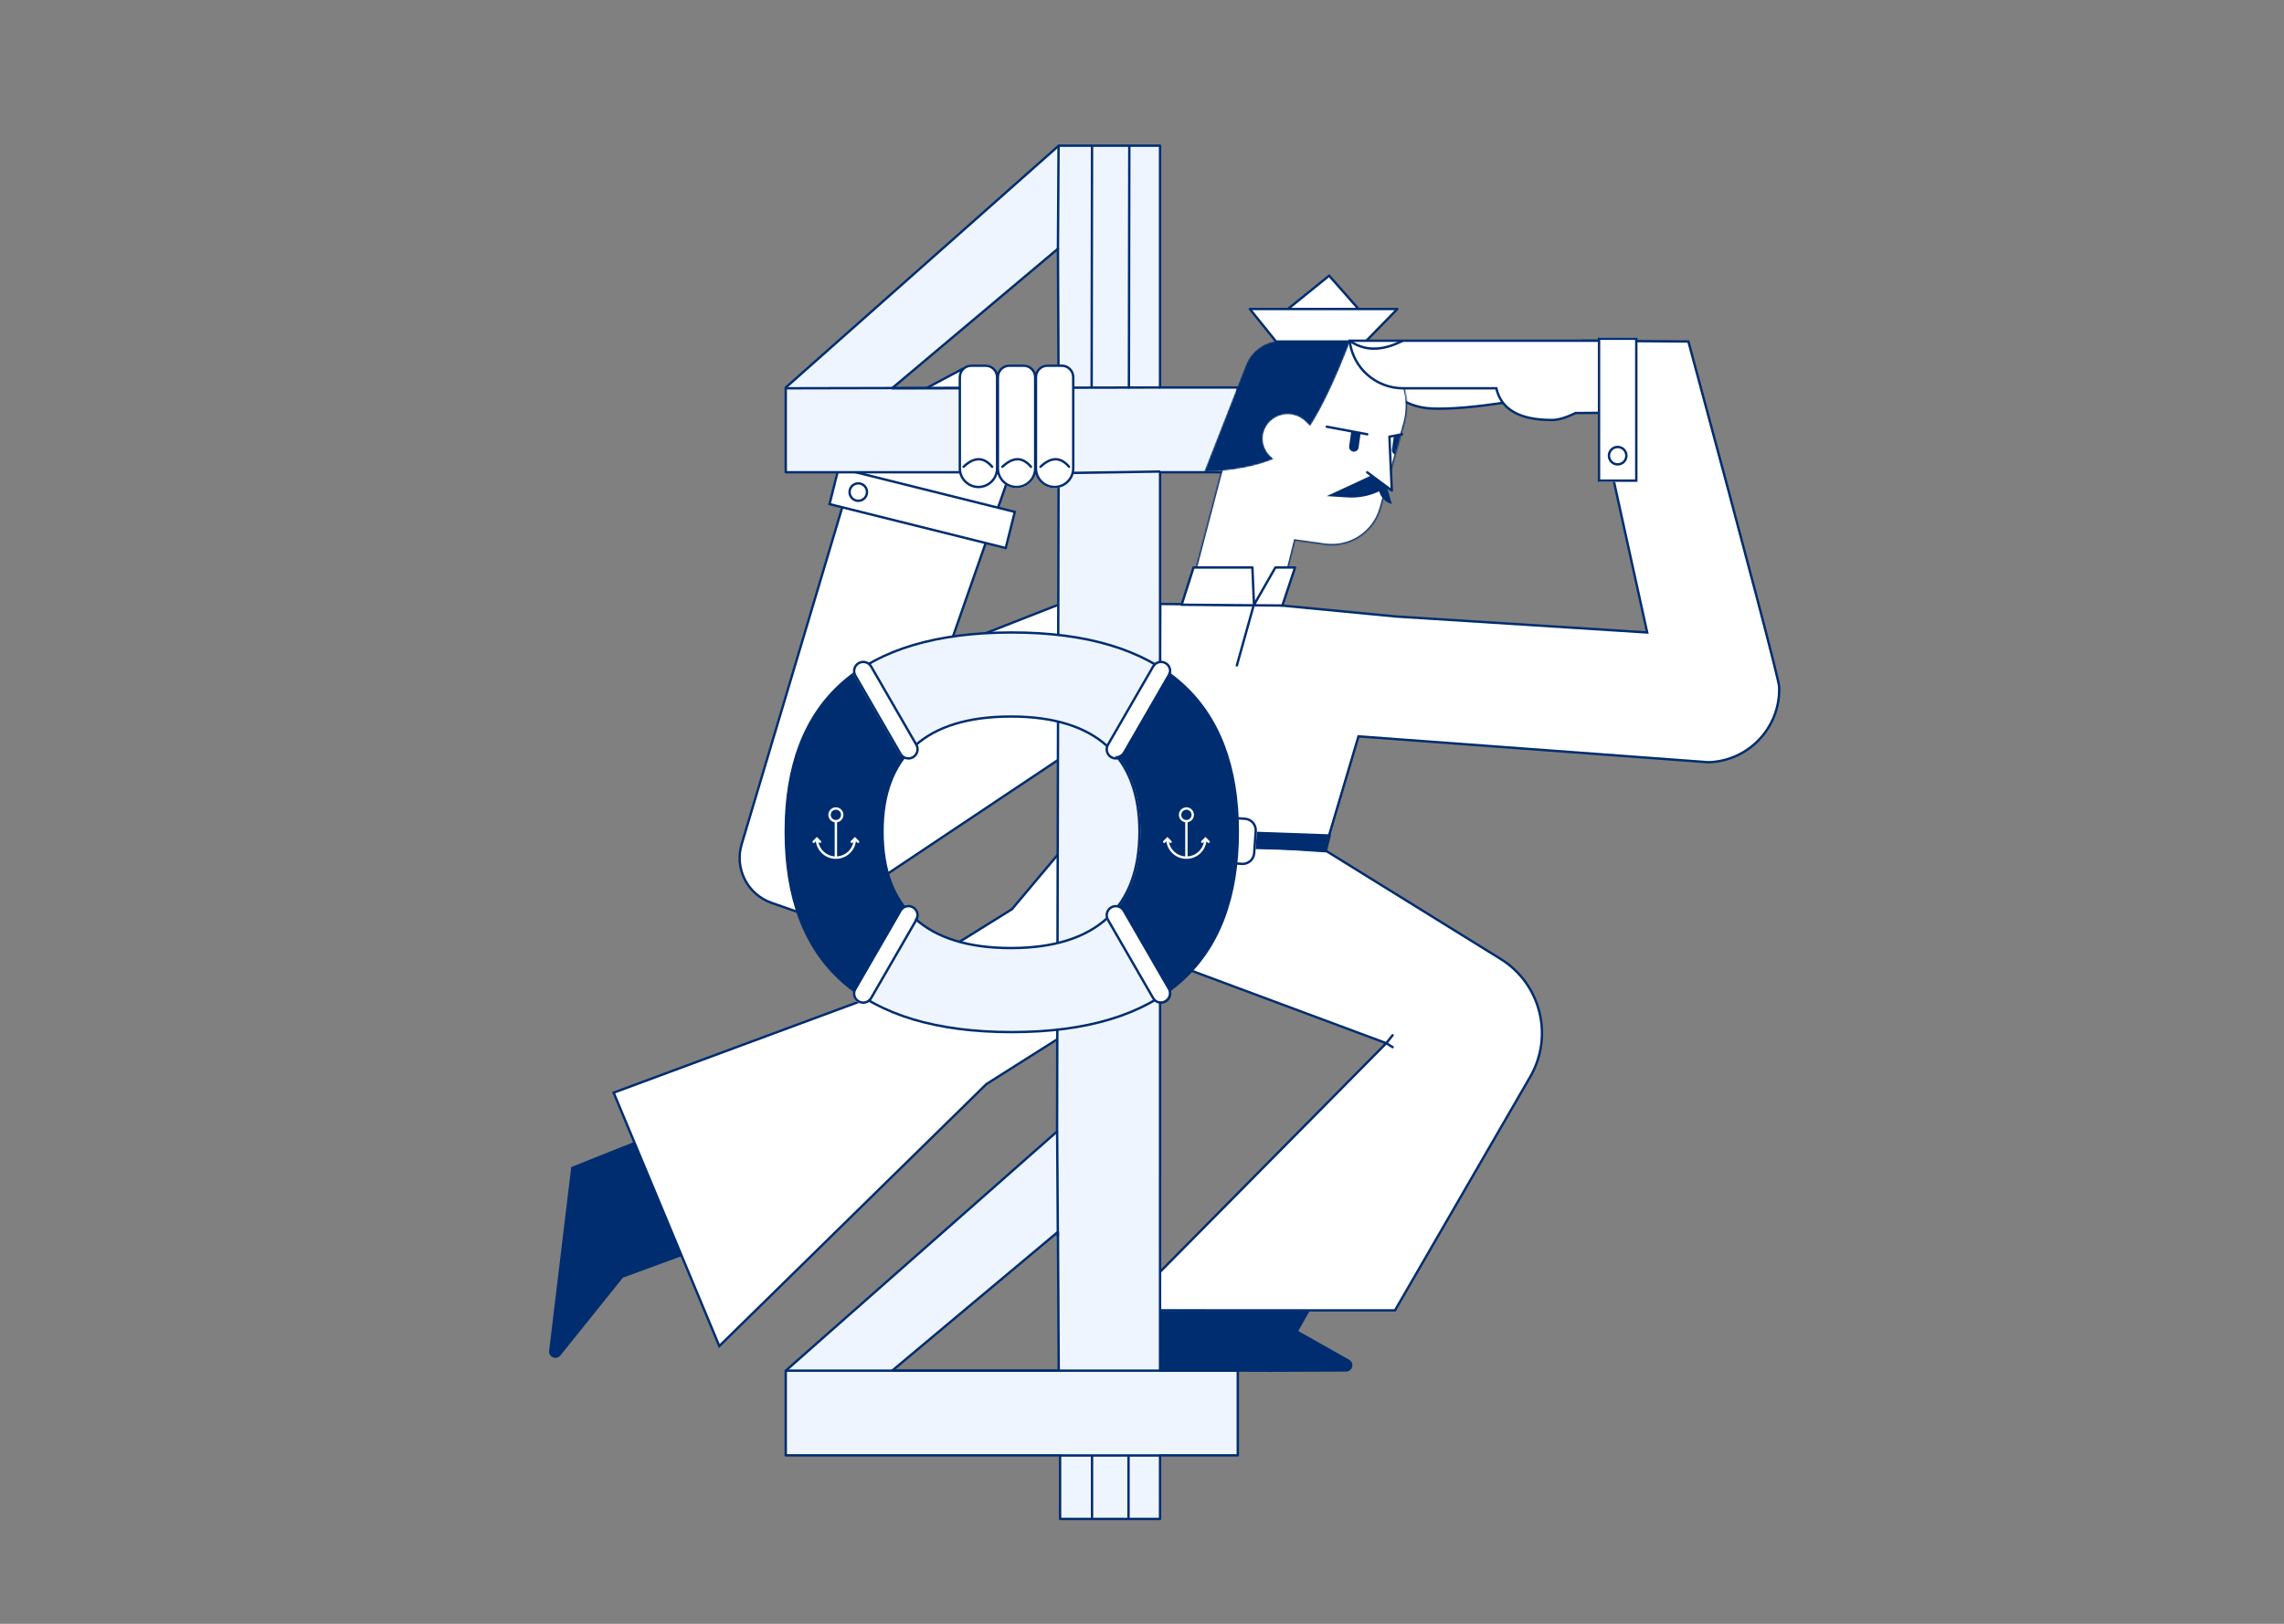 <svg width="1440" height="1024" viewBox="0 0 1440 1024" fill="none" xmlns="http://www.w3.org/2000/svg">
<rect x="0" y="0" width="1440" height="1024" fill="#808080" stroke="none"/>
<rect width="1440" height="1024" fill="none"/>
<path fill-rule="evenodd" clip-rule="evenodd" d="M721.026 820.857L835 810.357L818.5 839.357L850.616 857.471C851.866 858.176 852.642 859.496 852.651 860.931C852.664 863.14 850.884 864.942 848.675 864.955C812.025 865.177 785.047 865.203 767.739 865.035C748.145 864.845 731.958 864.475 719.179 863.926L721.026 820.857ZM400.5 719.857L430.5 791.857L392.697 805.751L353.294 854.815C352.429 855.892 351.069 856.447 349.697 856.281C347.503 856.017 345.94 854.025 346.204 851.832L360.155 735.966L400.5 719.857Z" fill="#002D6F"/>
<path fill-rule="evenodd" clip-rule="evenodd" d="M836.605 537.357L946.222 605.249C971.502 620.907 979.76 653.823 964.863 679.559L879.605 826.857L707.5 826.82L874.105 658.357L741.105 608.857L622 684.142L453.605 849.357L387 689.547L548.105 629.857L638.105 573.857L677.605 526.857L836.605 537.357Z" fill="white"/>
<path d="M874.111 658.811L709.191 825.571L879.068 825.607L964.109 678.683C978.802 653.298 970.657 620.831 945.722 605.387L836.264 537.593L677.83 527.131L638.497 573.931L548.396 629.994L548.26 630.061L387.887 689.479L453.766 847.546L621.369 683.107L621.494 683.008L740.913 607.525L873.753 656.965L877.414 652.389C877.673 652.065 878.145 652.013 878.468 652.272C878.792 652.53 878.844 653.002 878.586 653.326L875.233 657.516L875.349 657.559L875.192 657.718L878.397 659.721C878.749 659.941 878.855 660.404 878.636 660.755C878.416 661.106 877.954 661.213 877.602 660.993L874.111 658.811ZM637.502 572.784L637.426 572.875L637.604 572.721L637.502 572.784ZM637.502 572.784L677.17 525.584L836.736 536.121L946.511 604.111C972.137 619.982 980.507 653.347 965.407 679.435L879.932 827.107L705.599 827.07L872.65 658.155L741.087 609.19L622.363 684.234L453.234 850.169L385.902 688.615L547.668 628.68L637.502 572.784ZM547.668 628.68L547.604 628.721L547.739 628.654L547.668 628.68Z" fill="#002D6F"/>
<path fill-rule="evenodd" clip-rule="evenodd" d="M731 380.857L806.088 381.729L879.434 388.763L1038 398.857L997.5 214.857L1064 215.357C1102.01 356.213 1121.08 428.821 1121.23 433.18C1122.08 458.571 1102.18 479.844 1076.79 480.694L856 464.357L835.5 533.357L736 528.857L731 380.857Z" fill="white"/>
<path d="M836.545 534.157L730.248 525.046L730.753 380.099L731.509 380.108L806.66 380.983L879.982 388.015L1037.55 398.046L997.065 214.101L1065.08 214.612L1065.22 215.162C1103.35 356.474 1122.33 428.698 1122.48 433.155C1123.34 458.96 1103.12 480.58 1077.24 481.443L857.047 465.15L836.545 534.157ZM731.752 523.669L835.455 532.558L855.953 463.565L856.555 463.61L1077.27 479.945C1102.24 479.108 1121.81 458.182 1120.98 433.205C1120.83 428.95 1101.71 356.144 1063.92 216.103L998.935 215.615L1039.45 399.669L1038.45 399.606L879.862 389.51L806.58 382.479L732.247 381.616L731.752 523.669Z" fill="#002D6F"/>
<path fill-rule="evenodd" clip-rule="evenodd" d="M788 535.357L836.654 536.669L839.259 526.169L788 524.357V535.357Z" fill="#002D6F"/>
<path fill-rule="evenodd" clip-rule="evenodd" d="M537.5 296.857L467.183 532.442C462.602 547.789 470.884 564.027 485.997 569.33L516 579.857L668 478.357L668.105 380.857L598 408.357L637 296.857L610 231.857L581.5 245.857L537.5 296.857Z" fill="white"/>
<path d="M638.452 296.107H537.336L466.859 532.227C462.164 547.958 470.653 564.603 486.143 570.038L516.5 580.689L669.144 478.759L669.251 379.757L599.642 407.062L638.452 296.107ZM538.453 297.607H636.338L597.147 409.652L667.749 381.958L667.645 477.956L516.29 579.026L486.64 568.622C471.905 563.452 463.83 547.62 468.296 532.656L538.453 297.607Z" fill="#002D6F"/>
<path fill-rule="evenodd" clip-rule="evenodd" d="M640 322.858L634.554 346.178L523 317.858L528.048 293.858L640 322.858Z" fill="white"/>
<path d="M640.696 322.261L634.648 346.518L522.093 318.455L528.141 294.198L640.696 322.261ZM638.877 323.353L529.234 296.016L523.912 317.363L633.555 344.7L638.877 323.353Z" fill="#002D6F"/>
<path d="M535.063 308.806C534.228 312.155 536.266 315.547 539.615 316.382C542.965 317.217 546.357 315.179 547.192 311.83C548.027 308.481 545.989 305.089 542.64 304.254C539.29 303.419 535.898 305.457 535.063 308.806ZM536.519 309.169C537.153 306.623 539.731 305.074 542.277 305.709C544.822 306.344 546.371 308.922 545.736 311.467C545.102 314.013 542.524 315.562 539.978 314.927C537.433 314.292 535.884 311.714 536.519 309.169Z" fill="#002D6F"/>
<path d="M785.025 515.811L765.073 514.415C760.666 514.107 756.843 517.43 756.535 521.838L755.558 535.804C755.25 540.211 758.573 544.034 762.981 544.342L782.932 545.738C787.339 546.046 791.162 542.723 791.47 538.315L792.447 524.349C792.755 519.942 789.432 516.119 785.025 515.811Z" fill="white"/>
<path d="M765.071 514.197L785.022 515.592C789.43 515.9 792.753 519.723 792.445 524.13L791.468 538.096C791.16 542.504 787.337 545.827 782.929 545.519L762.978 544.124C758.571 543.815 755.247 539.993 755.556 535.585L756.532 521.619C756.84 517.212 760.663 513.889 765.071 514.197ZM764.966 515.693C761.385 515.443 758.279 518.143 758.029 521.724L757.052 535.69C756.802 539.271 759.502 542.377 763.083 542.627L783.034 544.022C786.615 544.273 789.721 541.573 789.972 537.992L790.948 524.026C791.199 520.445 788.499 517.339 784.917 517.088L764.966 515.693Z" fill="#002D6F"/>
<path fill-rule="evenodd" clip-rule="evenodd" d="M666.067 713.527L667.016 299.857H667.961V297.795H495V244.377L667.105 91.857H730.983V244.377H780V297.795H730.983V299.857H731V742.857H730.983V864.377H780V917.795H730.983V957.857H667.961V917.795H495V864.377L666.067 713.527ZM562.105 864.357H667.105L666.605 776.857L562.105 864.357ZM562 244.857H667L666.605 156.857L562 244.857Z" fill="#EEF5FF"/>
<path d="M665.713 713.188L666.66 299.856C666.661 299.442 666.997 299.107 667.41 299.107H667.605V298.545H495.395C494.981 298.545 494.645 298.209 494.645 297.795V244.377C494.645 244.163 494.737 243.958 494.897 243.816L667.003 91.296C667.14 91.174 667.317 91.107 667.5 91.107H731.378C731.792 91.107 732.128 91.443 732.128 91.857V243.627H780.395C780.809 243.627 781.145 243.963 781.145 244.377V297.795C781.145 298.209 780.809 298.545 780.395 298.545H732.128V299.697C732.139 299.749 732.145 299.802 732.145 299.857V742.857C732.145 742.912 732.139 742.966 732.128 743.018V863.627H780.395C780.809 863.627 781.145 863.963 781.145 864.377V917.795C781.145 918.209 780.809 918.545 780.395 918.545H732.128V957.857C732.128 958.272 731.792 958.607 731.378 958.607H668.355C667.941 958.607 667.605 958.272 667.605 957.857V918.545H495.395C494.981 918.545 494.645 918.209 494.645 917.795V864.377C494.645 864.162 494.737 863.957 494.899 863.815L665.713 713.188ZM667.605 299.107H668.355L667.605 299.857V299.107ZM667.212 713.529C667.212 713.744 667.119 713.948 666.958 714.09L496.145 864.716V917.045H668.355C668.77 917.045 669.105 917.38 669.105 917.795V957.107H730.628V917.795C730.628 917.38 730.963 917.045 731.378 917.045H779.645V865.127H731.378C730.963 865.127 730.628 864.792 730.628 864.377V742.857C730.628 742.802 730.634 742.749 730.645 742.697V300.018C730.634 299.966 730.628 299.912 730.628 299.857V297.795C730.628 297.38 730.963 297.045 731.378 297.045H779.645V245.127H731.378C730.963 245.127 730.628 244.792 730.628 244.377V92.607H667.785L496.145 244.715V297.045H668.355C668.77 297.045 669.105 297.38 669.105 297.795V299.857C669.105 300.272 668.77 300.607 668.355 300.607H668.159L667.212 713.529ZM562.5 865.107C561.799 865.107 561.481 864.232 562.019 863.782L666.519 776.282C667.005 775.875 667.746 776.218 667.75 776.853L668.25 864.353C668.252 864.769 667.916 865.107 667.5 865.107H562.5ZM666.746 863.607L666.259 778.456L564.564 863.607H666.746ZM562.395 245.607C561.695 245.607 561.376 244.734 561.912 244.283L666.517 156.284C667.004 155.874 667.747 156.218 667.75 156.854L668.145 244.854C668.147 245.27 667.81 245.607 667.395 245.607H562.395ZM666.641 244.107L666.257 158.462L564.451 244.107H666.641Z" fill="#002D6F"/>
<path d="M637.5 650.857C540.878 650.857 495 606.057 495 524.507C495 443.307 540.878 398.857 637.5 398.857C733.774 398.857 780 443.657 780 524.507C780 605.707 733.774 650.857 637.5 650.857ZM637 597.857C692.643 597.857 718 570.264 718 524.508C718 479.101 692.643 451.857 637 451.857C581.357 451.857 556 478.752 556 524.508C556 570.613 581.357 597.857 637 597.857Z" fill="#EEF5FF"/>
<path d="M637.895 651.607C542.59 651.607 494.645 608.047 494.645 524.507C494.645 441.363 542.549 398.107 637.895 398.107C732.878 398.107 781.145 441.7 781.145 524.507C781.145 607.71 732.839 651.607 637.895 651.607ZM637.895 650.107C732.04 650.107 779.645 606.848 779.645 524.507C779.645 442.564 732.082 399.607 637.895 399.607C543.345 399.607 496.145 442.228 496.145 524.507C496.145 607.185 543.388 650.107 637.895 650.107ZM637.395 598.607C583.07 598.607 555.645 572.668 555.645 524.508C555.645 476.745 583.037 451.107 637.395 451.107C691.617 451.107 719.145 476.962 719.145 524.508C719.145 572.451 691.586 598.607 637.395 598.607ZM637.395 597.107C690.774 597.107 717.645 571.605 717.645 524.508C717.645 477.813 690.809 452.607 637.395 452.607C583.844 452.607 557.145 477.597 557.145 524.508C557.145 571.82 583.881 597.107 637.395 597.107Z" fill="#002D6F"/>
<path d="M545.114 629.356C511.36 608.551 495 573.036 495 524.507C495 475.743 511.662 440.233 546.048 419.645L575.588 471.067C562.325 483.509 556 501.656 556 524.508C556 546.781 561.918 564.653 574.309 577.177L545.114 629.356ZM729.886 629.356L700.691 577.177C713.082 564.653 719 546.781 719 524.508C719 501.656 712.675 483.509 699.412 471.067L728.952 419.645C763.338 440.233 780 475.743 780 524.507C780 573.036 763.64 608.551 729.886 629.356Z" fill="#002D6F"/>
<path d="M539.638 530.556C538.807 536.795 533.466 541.608 527 541.608C520.534 541.608 515.193 536.795 514.362 530.556L513.53 531.388C513.237 531.681 512.763 531.681 512.47 531.388C512.177 531.095 512.177 530.62 512.47 530.327L515 527.797L517.53 530.327C517.823 530.62 517.823 531.095 517.53 531.388C517.237 531.681 516.763 531.681 516.47 531.388L515.925 530.843C516.82 535.87 521.053 539.741 526.25 540.083V518.548C526.09 518.523 525.93 518.489 525.771 518.446C523.237 517.767 521.733 515.162 522.412 512.628C523.091 510.094 525.695 508.591 528.229 509.269C530.763 509.948 532.267 512.553 531.588 515.087C531.088 516.954 529.542 518.262 527.75 518.549V540.083C532.947 539.741 537.18 535.87 538.075 530.843L537.53 531.388C537.237 531.681 536.763 531.681 536.47 531.388C536.177 531.095 536.177 530.62 536.47 530.327L539 527.797L541.53 530.327C541.823 530.62 541.823 531.095 541.53 531.388C541.237 531.681 540.763 531.681 540.47 531.388L539.638 530.556ZM526.159 516.997C527.893 517.461 529.675 516.433 530.139 514.699C530.604 512.965 529.575 511.183 527.841 510.718C526.107 510.254 524.325 511.283 523.861 513.016C523.396 514.75 524.425 516.532 526.159 516.997Z" fill="white"/>
<path d="M748.75 540.083V518.548C748.91 518.523 749.07 518.489 749.229 518.446C751.763 517.767 753.267 515.162 752.588 512.628C751.909 510.094 749.305 508.591 746.771 509.269C744.237 509.948 742.733 512.553 743.412 515.087C743.912 516.954 745.458 518.262 747.25 518.549V540.083C742.053 539.741 737.82 535.87 736.925 530.843L737.47 531.388C737.763 531.681 738.237 531.681 738.53 531.388C738.823 531.095 738.823 530.62 738.53 530.327L736 527.797L733.47 530.327C733.177 530.62 733.177 531.095 733.47 531.388C733.763 531.681 734.237 531.681 734.53 531.388L735.362 530.556C736.193 536.795 741.534 541.608 748 541.608C754.466 541.608 759.807 536.795 760.638 530.556L761.47 531.388C761.763 531.681 762.237 531.681 762.53 531.388C762.823 531.095 762.823 530.62 762.53 530.327L760 527.797L757.47 530.327C757.177 530.62 757.177 531.095 757.47 531.388C757.763 531.681 758.237 531.681 758.53 531.388L759.075 530.843C758.18 535.87 753.947 539.741 748.75 540.083ZM748.841 516.997C747.107 517.461 745.325 516.433 744.861 514.699C744.396 512.965 745.425 511.183 747.159 510.718C748.893 510.254 750.675 511.283 751.139 513.016C751.604 514.75 750.575 516.532 748.841 516.997Z" fill="white"/>
<path fill-rule="evenodd" clip-rule="evenodd" d="M942 231.857L875.576 244.592C882.834 252.614 892.108 256.829 903.397 257.237C914.686 257.645 930.127 256.342 949.719 253.327L942 231.857Z" fill="white"/>
<path d="M925.691 233.012L925.322 231.558L873.996 244.579L874.832 245.503C882.228 253.676 891.693 257.979 903.182 258.394C914.526 258.804 930.01 257.497 949.645 254.476L949.417 252.993C929.867 256.001 914.47 257.301 903.236 256.895C892.587 256.51 883.788 252.688 876.801 245.415L925.691 233.012Z" fill="#002D6F"/>
<mask id="mask0" mask-type="alpha" maskUnits="userSpaceOnUse" x="748" y="214" width="139" height="167">
<path d="M806.5 380.857L816.5 340.857L835.278 343.482C851.151 345.701 866.218 335.834 870.529 320.397L885.472 266.885C891.562 245.075 878.819 222.458 857.01 216.368C853.42 215.366 849.71 214.857 845.982 214.857H812.336C800.061 214.857 789.33 223.138 786.218 235.013L748 380.857H806.5Z" fill="white"/>
</mask>
<g mask="url(#mask0)">
<path d="M806.5 380.857L816.5 340.857L835.278 343.482C851.151 345.701 866.218 335.834 870.529 320.397L885.472 266.885C891.562 245.075 878.819 222.458 857.01 216.368C853.42 215.366 849.71 214.857 845.982 214.857H812.336C800.061 214.857 789.33 223.138 786.218 235.013L748 380.857H806.5Z" fill="white"/>
<mask id="mask1" mask-type="alpha" maskUnits="userSpaceOnUse" x="748" y="214" width="139" height="167">
<path d="M806.5 380.857L816.5 340.857L835.278 343.482C851.151 345.701 866.218 335.834 870.529 320.397L885.472 266.885C891.562 245.075 878.819 222.458 857.01 216.368C853.42 215.366 849.71 214.857 845.982 214.857H812.336C800.061 214.857 789.33 223.138 786.218 235.013L748 380.857H806.5Z" fill="white"/>
</mask>
<g mask="url(#mask1)">
<path d="M806.5 380.857L816.5 340.857L835.278 343.482C851.151 345.701 866.218 335.834 870.529 320.397L885.472 266.885C891.562 245.075 878.819 222.458 857.01 216.368C853.42 215.366 849.71 214.857 845.982 214.857H812.336C800.061 214.857 789.33 223.138 786.218 235.013L748 380.857H806.5Z" fill="white"/>
<path fill-rule="evenodd" clip-rule="evenodd" d="M878.864 274.498L884 273.857L883.33 284.223C883.23 285.757 881.907 286.92 880.373 286.82C880.303 286.816 880.234 286.809 880.165 286.799C878.524 286.569 877.381 285.052 877.612 283.411L878.864 274.498Z" fill="#002D6F"/>
</g>
<path d="M835.174 344.225C851.42 346.496 866.839 336.398 871.251 320.599L886.194 267.086C892.396 244.878 879.42 221.847 857.211 215.646C853.556 214.625 849.778 214.107 845.983 214.107H812.337C799.72 214.107 788.691 222.618 785.493 234.823L747.028 381.607H807.086L817.064 341.694L835.174 344.225ZM805.915 380.107H748.972L786.944 235.203C789.969 223.658 800.402 215.607 812.337 215.607H845.983C849.642 215.607 853.284 216.106 856.808 217.091C878.218 223.069 890.728 245.273 884.749 266.683L869.806 320.195C865.597 335.271 850.883 344.906 835.382 342.739L815.936 340.021L805.915 380.107Z" fill="#002D6F"/>
</g>
<mask id="mask2" mask-type="alpha" maskUnits="userSpaceOnUse" x="759" y="214" width="93" height="84">
<path d="M825.983 268.841L823.126 265.983C816.961 259.818 806.984 259.762 800.75 265.857C794.822 271.654 794.715 281.159 800.511 287.087C800.676 287.255 800.844 287.419 801.016 287.579L803.048 289.471C792.307 294.094 777.624 296.889 759 297.857L785.529 230.107C789.13 220.909 797.999 214.857 807.877 214.857H851.5C842.24 238.857 833.734 256.852 825.983 268.841Z" fill="white"/>
</mask>
<g mask="url(#mask2)">
<path d="M825.983 268.841L823.126 265.983C816.961 259.818 806.984 259.762 800.75 265.857C794.822 271.654 794.715 281.159 800.511 287.087C800.676 287.255 800.844 287.419 801.016 287.579L803.048 289.471C792.307 294.094 777.624 296.889 759 297.857L785.529 230.107C789.13 220.909 797.999 214.857 807.877 214.857H851.5C842.24 238.857 833.734 256.852 825.983 268.841Z" fill="#002D6F"/>
</g>
<path fill-rule="evenodd" clip-rule="evenodd" d="M812 194.357L838 173.357L856.5 194.357" fill="white"/>
<path fill-rule="evenodd" clip-rule="evenodd" d="M788 194.357C788 194.357 793.5 201.191 804.5 214.857H861L881 194.357C819 194.357 788 194.357 788 194.357Z" fill="white"/>
<path d="M837.912 174.892L855.937 195.353L857.063 194.361L838.088 172.822L811.529 194.274L812.471 195.441L837.912 174.892Z" fill="#002D6F"/>
<path d="M787.416 195.328L803.916 215.828C804.058 216.005 804.273 216.107 804.5 216.107H861C861.202 216.107 861.396 216.026 861.537 215.881L881.537 195.381C882 194.906 881.664 194.107 881 194.107H788C787.37 194.107 787.021 194.837 787.416 195.328ZM879.22 195.607L860.684 214.607H804.859L789.566 195.607H879.22Z" fill="#002D6F"/>
<path fill-rule="evenodd" clip-rule="evenodd" d="M876 275.857L877.5 309.857L862 298.357" fill="white"/>
<path fill-rule="evenodd" clip-rule="evenodd" d="M752.5 357.857H789.605L790.605 381.444L804.105 357.857H816.5L808.5 381.857L745 381.357L752.5 357.857Z" fill="white"/>
<path d="M857.737 273.824L856.553 282.246C856.323 283.886 854.806 285.029 853.165 284.799C851.524 284.568 850.381 283.051 850.612 281.411L851.833 272.722L836.362 269.833C835.955 269.757 835.687 269.365 835.763 268.958C835.839 268.551 836.231 268.283 836.638 268.359L862.138 273.12C862.545 273.196 862.813 273.588 862.737 273.995C862.661 274.402 862.27 274.671 861.862 274.595L857.737 273.824ZM876.113 274.616L883.858 273.121C884.265 273.042 884.658 273.308 884.737 273.715C884.815 274.122 884.549 274.515 884.142 274.594L876.78 276.015L878.249 309.324C878.277 309.955 877.56 310.336 877.053 309.96L874.757 308.256L877.5 317.857C874.042 316.914 871.24 314.381 869.954 311.036L869.5 309.857C863.269 312.809 856.39 314.127 849.51 313.688L836.5 312.857L863.846 300.161L861.553 298.46C861.221 298.213 861.151 297.743 861.398 297.41C861.645 297.078 862.114 297.008 862.447 297.255L876.681 307.816L875.251 275.39C875.233 274.977 875.553 274.626 875.967 274.608C876.017 274.606 876.066 274.609 876.113 274.616Z" fill="#002D6F"/>
<path d="M790.968 382.469L780.525 419.846C780.414 420.245 780 420.478 779.601 420.367C779.202 420.255 778.969 419.842 779.08 419.443L789.414 382.457L744.994 382.107C744.489 382.103 744.132 381.611 744.286 381.129L751.786 357.629C751.885 357.318 752.174 357.107 752.5 357.107H789.605C790.007 357.107 790.338 357.424 790.355 357.826L791.245 378.817L803.454 357.485C803.588 357.251 803.836 357.107 804.105 357.107H816.5C817.012 357.107 817.373 357.609 817.212 358.095L809.212 382.095C809.109 382.403 808.819 382.61 808.494 382.607L790.968 382.469ZM746.024 380.615L789.834 380.96L788.886 358.607H753.048L746.024 380.615ZM807.961 381.103L815.459 358.607H804.54L791.737 380.975L807.961 381.103Z" fill="#002D6F"/>
<path fill-rule="evenodd" clip-rule="evenodd" d="M884.703 244.857H943.5C946.5 258.191 958.167 264.857 978.5 264.857C982.517 264.857 987.49 263.394 993.417 260.466L1008.5 260.357V214.857H851C852.995 231.96 867.484 244.857 884.703 244.857Z" fill="white"/>
<path d="M978.395 265.607C982.509 265.607 987.535 264.138 993.489 261.214L1009.14 261.102V214.107H850.052L850.15 214.944C852.189 232.425 866.999 245.607 884.598 245.607H942.801C946.098 258.948 958.043 265.607 978.395 265.607ZM1007.64 215.607V259.613L993.134 259.717L992.979 259.793C987.147 262.674 982.28 264.107 978.395 264.107C958.376 264.107 947.037 257.628 944.127 244.693L943.995 244.107H884.598C868.042 244.107 854.066 231.914 851.748 215.607H1007.64Z" fill="#002D6F"/>
<path d="M850.459 215.468C860.04 222.312 871.504 222.312 884.737 215.525L884.053 214.19C871.286 220.737 860.417 220.737 851.331 214.247L850.459 215.468Z" fill="#002D6F"/>
<path d="M1032 212.857H1008V303.857H1032V212.857Z" fill="white"/>
<path d="M1007.39 212.857H1032.39V303.857H1007.39V212.857ZM1008.89 302.357H1030.89V214.357H1008.89V302.357Z" fill="#002D6F"/>
<path d="M1019.89 293.607C1023.35 293.607 1026.14 290.809 1026.14 287.357C1026.14 283.906 1023.35 281.107 1019.89 281.107C1016.44 281.107 1013.64 283.906 1013.64 287.357C1013.64 290.809 1016.44 293.607 1019.89 293.607ZM1019.89 292.107C1017.27 292.107 1015.14 289.981 1015.14 287.357C1015.14 284.734 1017.27 282.607 1019.89 282.607C1022.52 282.607 1024.64 284.734 1024.64 287.357C1024.64 289.981 1022.52 292.107 1019.89 292.107Z" fill="#002D6F"/>
<path d="M731.498 243.607L495.998 244.107L496.001 245.607L731.501 245.107L731.498 243.607Z" fill="#002D6F"/>
<path d="M731.5 297.357L667.395 298.357" stroke="#002D6F" stroke-width="1.5"/>
<path d="M710.75 918.607H689.25V956.857C689.25 957.272 688.914 957.607 688.5 957.607C688.086 957.607 687.75 957.272 687.75 956.857V918.607H668V917.107H732V918.607H712.25V956.857C712.25 957.272 711.914 957.607 711.5 957.607C711.086 957.607 710.75 957.272 710.75 956.857V918.607Z" fill="#002D6F"/>
<path d="M779.803 863.607H496C495.586 863.607 495.25 863.943 495.25 864.357C495.25 864.772 495.586 865.107 496 865.107H779.803C780.217 865.107 780.553 864.772 780.553 864.357C780.553 863.943 780.217 863.607 779.803 863.607Z" fill="#002D6F"/>
<path fill-rule="evenodd" clip-rule="evenodd" d="M613 229.857H621C625.418 229.857 629 233.439 629 237.857V295.857C629 302.485 623.627 307.857 617 307.857C610.373 307.857 605 302.485 605 295.857V237.857C605 233.439 608.582 229.857 613 229.857Z" fill="white"/>
<path fill-rule="evenodd" clip-rule="evenodd" d="M637 229.857H645C649.418 229.857 653 233.439 653 237.857V295.857C653 302.485 647.627 307.857 641 307.857C634.373 307.857 629 302.485 629 295.857V237.857C629 233.439 632.582 229.857 637 229.857Z" fill="white"/>
<path fill-rule="evenodd" clip-rule="evenodd" d="M661 229.857H669C673.418 229.857 677 233.439 677 237.857V295.857C677 302.485 671.627 307.857 665 307.857C658.373 307.857 653 302.485 653 295.857V237.857C653 233.439 656.582 229.857 661 229.857Z" fill="white"/>
<path d="M652.895 298.869C651.377 304.063 646.579 307.857 640.895 307.857C635.21 307.857 630.412 304.063 628.895 298.869C627.377 304.063 622.579 307.857 616.895 307.857C609.991 307.857 604.395 302.261 604.395 295.357V237.857C604.395 233.439 607.976 229.857 612.395 229.857H621.395C624.832 229.857 627.762 232.025 628.895 235.067C630.027 232.025 632.958 229.857 636.395 229.857H645.395C648.832 229.857 651.762 232.025 652.895 235.067C654.027 232.025 656.958 229.857 660.395 229.857H669.395C673.813 229.857 677.395 233.439 677.395 237.857V295.357C677.395 302.261 671.798 307.857 664.895 307.857C659.21 307.857 654.412 304.063 652.895 298.869ZM612.395 231.357C608.805 231.357 605.895 234.268 605.895 237.857V295.357C605.895 301.433 610.82 306.357 616.895 306.357C622.97 306.357 627.895 301.433 627.895 295.357V237.857C627.895 234.268 624.985 231.357 621.395 231.357H612.395ZM636.395 231.357C632.805 231.357 629.895 234.268 629.895 237.857V295.357C629.895 301.433 634.82 306.357 640.895 306.357C646.97 306.357 651.895 301.433 651.895 295.357V237.857C651.895 234.268 648.985 231.357 645.395 231.357H636.395ZM660.395 231.357C656.805 231.357 653.895 234.268 653.895 237.857V295.357C653.895 301.433 658.82 306.357 664.895 306.357C670.97 306.357 675.895 301.433 675.895 295.357V237.857C675.895 234.268 672.985 231.357 669.395 231.357H660.395Z" fill="#002D6F"/>
<path d="M607.042 231.695L583.542 244.195L584.247 245.52L607.747 233.02L607.042 231.695Z" fill="#002D6F"/>
<path fill-rule="evenodd" clip-rule="evenodd" d="M540.818 417.98C543.688 416.323 547.357 417.306 549.014 420.176L577.514 469.539C579.171 472.409 578.188 476.079 575.318 477.735C572.448 479.392 568.779 478.409 567.122 475.539L538.622 426.176C536.965 423.306 537.948 419.637 540.818 417.98ZM540.818 632.101C538.426 630.721 537.607 627.663 538.988 625.271L568.488 574.176C569.868 571.784 572.926 570.965 575.318 572.346C577.709 573.726 578.529 576.784 577.148 579.176L547.648 630.271C546.267 632.663 543.209 633.482 540.818 632.101ZM734.136 418.096C736.767 419.614 737.668 422.978 736.149 425.609L708.149 474.106C706.63 476.737 703.267 477.638 700.636 476.119C698.005 474.601 697.104 471.237 698.623 468.606L726.623 420.109C728.142 417.478 731.505 416.577 734.136 418.096ZM734.069 630.869C731.199 632.526 727.53 631.543 725.873 628.673L697.873 580.176C696.216 577.306 697.199 573.637 700.069 571.98C702.939 570.323 706.608 571.306 708.265 574.176L736.265 622.673C737.922 625.543 736.939 629.213 734.069 630.869Z" fill="white"/>
<path d="M541 417.547C544.109 415.752 548.084 416.817 549.879 419.926L578.379 469.289C580.174 472.398 579.109 476.374 576 478.168C572.891 479.963 568.916 478.898 567.121 475.789L538.621 426.426C536.826 423.317 537.891 419.342 541 417.547ZM539.92 425.676L568.42 475.039C569.8 477.431 572.858 478.25 575.25 476.869C577.641 475.489 578.461 472.431 577.08 470.039L548.58 420.676C547.199 418.284 544.141 417.465 541.75 418.846C539.358 420.226 538.539 423.284 539.92 425.676ZM541 632.168C537.891 630.374 536.826 626.398 538.621 623.289L567.121 573.926C568.916 570.817 572.891 569.752 576 571.547C579.109 573.342 580.174 577.317 578.379 580.426L549.879 629.789C548.084 632.898 544.109 633.963 541 632.168ZM541.75 630.869C544.141 632.25 547.199 631.431 548.58 629.039L577.08 579.676C578.461 577.284 577.641 574.226 575.25 572.846C572.858 571.465 569.8 572.284 568.42 574.676L539.92 624.039C538.539 626.431 539.358 629.489 541.75 630.869ZM735.251 417.547C738.36 419.342 739.425 423.317 737.63 426.426L709.13 475.789C707.335 478.898 703.36 479.963 700.251 478.168C697.142 476.374 696.077 472.398 697.872 469.289L726.372 419.926C728.167 416.817 732.142 415.752 735.251 417.547ZM727.671 420.676L699.171 470.039C697.79 472.431 698.609 475.489 701.001 476.869C703.392 478.25 706.45 477.431 707.831 475.039L736.331 425.676C737.712 423.284 736.892 420.226 734.501 418.846C732.109 417.465 729.052 418.284 727.671 420.676ZM735.251 632.168C732.142 633.963 728.167 632.898 726.372 629.789L697.872 580.426C696.077 577.317 697.142 573.342 700.251 571.547C703.36 569.752 707.335 570.817 709.13 573.926L737.63 623.289C739.425 626.398 738.36 630.374 735.251 632.168ZM734.501 630.869C736.892 629.489 737.712 626.431 736.331 624.039L707.831 574.676C706.45 572.284 703.392 571.465 701.001 572.846C698.609 574.226 697.79 577.284 699.171 579.676L727.671 629.039C729.052 631.431 732.109 632.25 734.501 630.869Z" fill="#002D6F"/>
<path d="M608.017 294.901C607.716 295.186 607.242 295.174 606.956 294.874C606.671 294.574 606.683 294.099 606.983 293.814C613.95 287.195 620.449 287.195 626.074 293.874C626.34 294.191 626.3 294.664 625.983 294.931C625.666 295.198 625.193 295.157 624.926 294.841C619.884 288.853 614.383 288.853 608.017 294.901ZM632.517 294.901C632.216 295.186 631.742 295.174 631.456 294.874C631.171 294.574 631.183 294.099 631.483 293.814C638.45 287.195 644.949 287.195 650.574 293.874C650.84 294.191 650.8 294.664 650.483 294.931C650.166 295.198 649.693 295.157 649.426 294.841C644.384 288.853 638.883 288.853 632.517 294.901ZM656.517 294.901C656.216 295.186 655.742 295.174 655.456 294.874C655.171 294.574 655.183 294.099 655.483 293.814C662.45 287.195 668.949 287.195 674.574 293.874C674.84 294.191 674.8 294.664 674.483 294.931C674.166 295.198 673.693 295.157 673.426 294.841C668.384 288.853 662.883 288.853 656.517 294.901Z" fill="#002D6F"/>
<path d="M666.5 713.357L666.947 779.857" stroke="#002D6F" stroke-width="1.5" stroke-linejoin="round"/>
<path d="M666.645 92.353L668.145 92.362L667.75 157.362L666.25 157.353L666.645 92.353ZM687.75 91.108C687.75 90.694 688.086 91.608 688.5 91.608C688.914 91.608 689.25 91.944 689.25 92.358L689 244.358C689 244.772 688.914 244.858 688.5 244.858C688.086 244.858 687.5 244.772 687.5 244.358L687.75 91.108ZM711.25 92.358C711.25 91.944 711.586 91.608 712 91.608C712.414 91.608 712.75 91.944 712.75 92.358L712.5 244.358C712.5 244.772 712.164 245.108 711.75 245.108C711.336 245.108 711 244.772 711 244.358L711.25 92.358Z" fill="#002D6F"/>
</svg>
